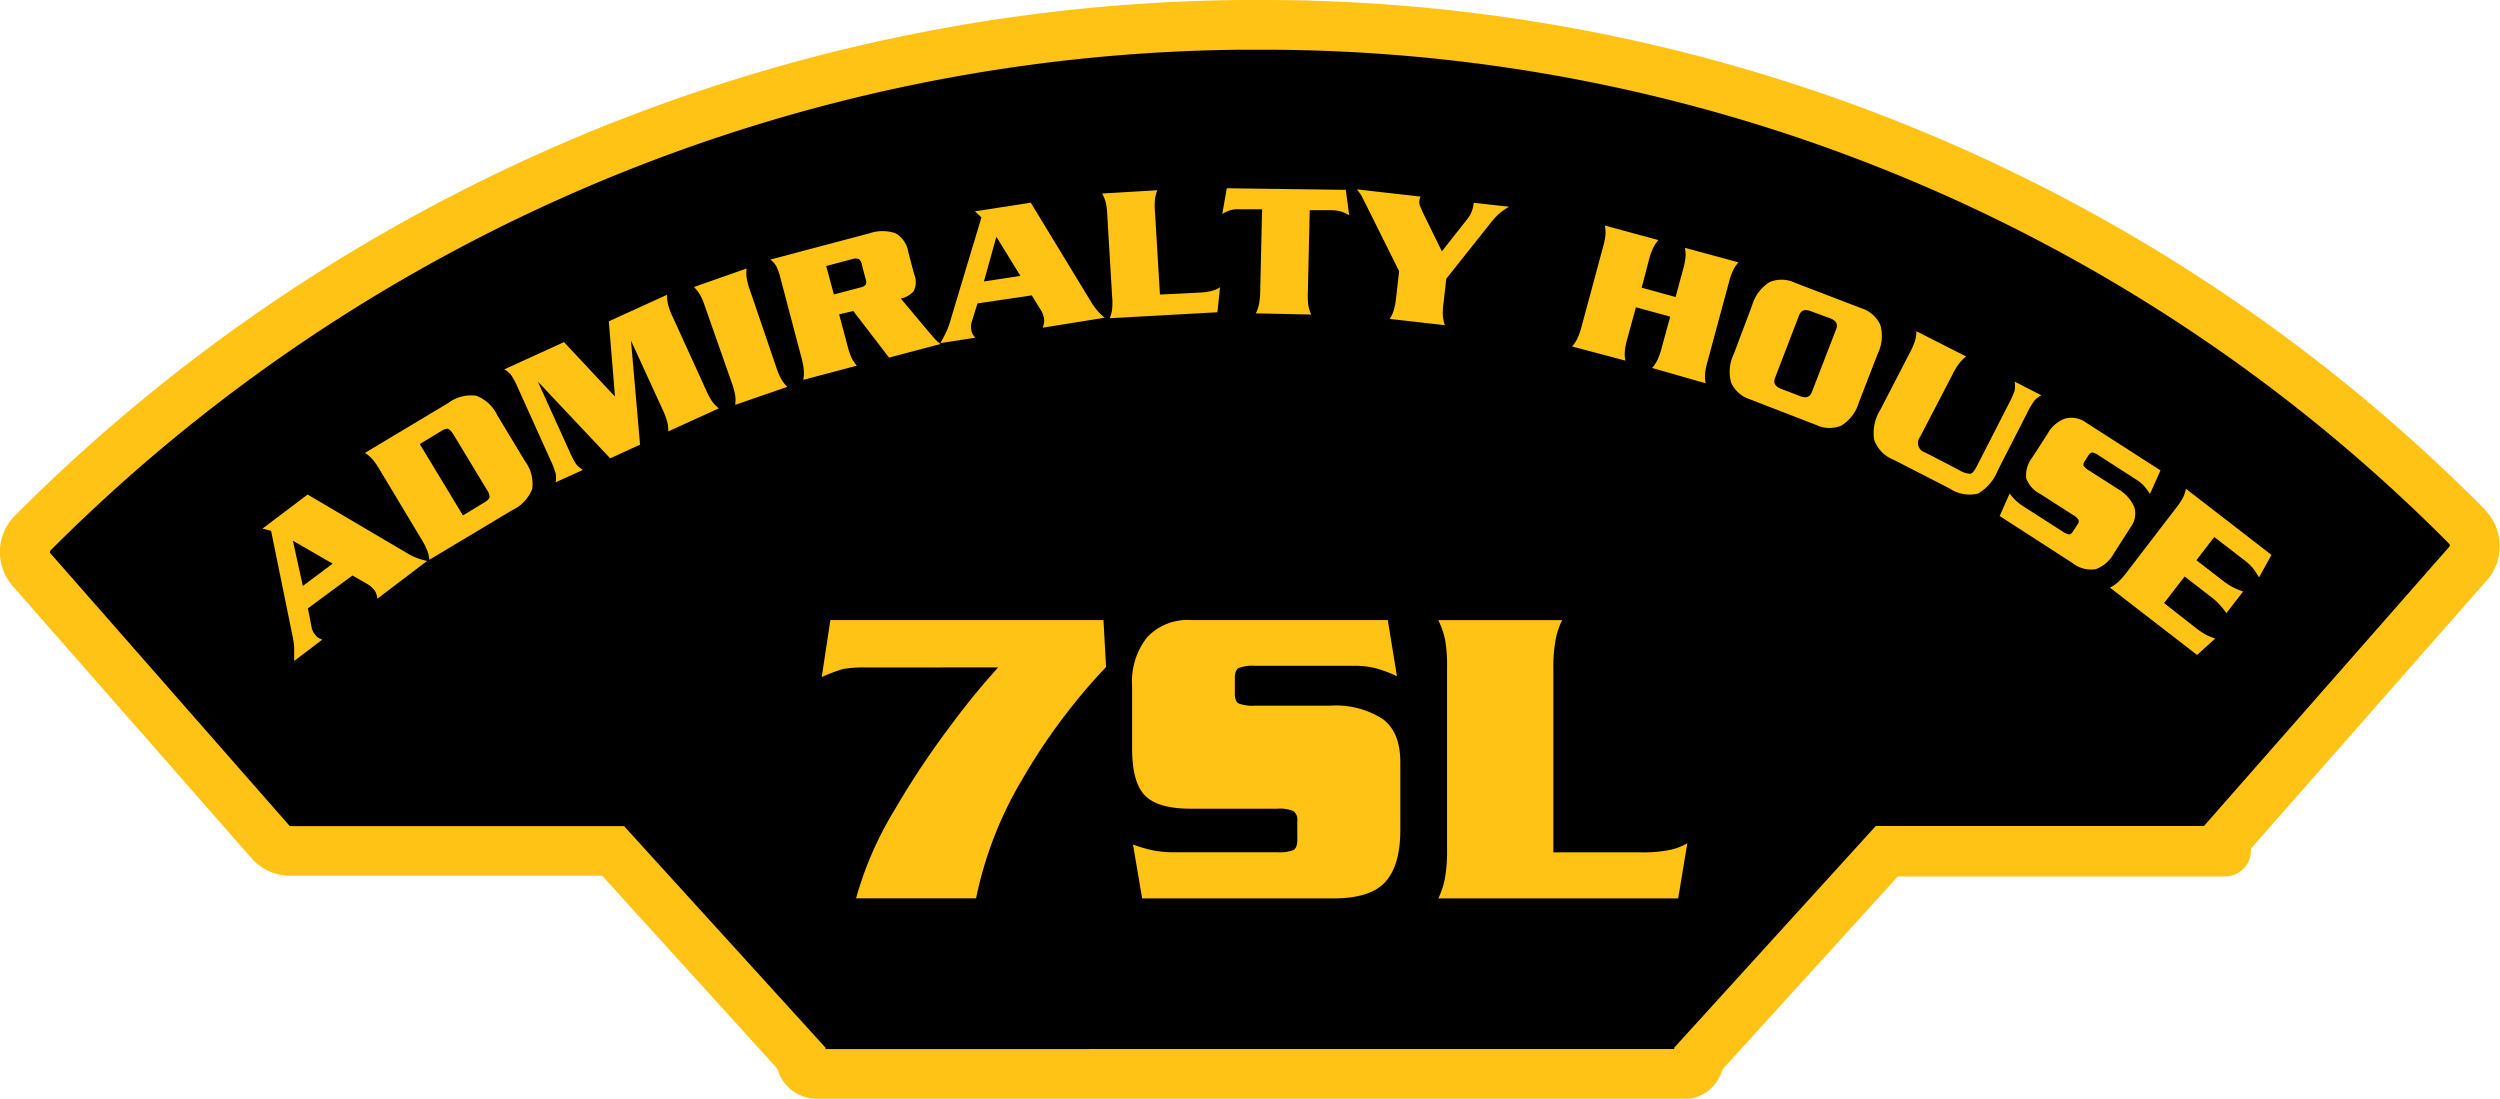 <svg id="Layer_1" data-name="Layer 1" xmlns="http://www.w3.org/2000/svg" viewBox="0 0 251.39 110.48"><defs><style>.cls-1{fill:#ffc316;}</style></defs><title>7</title><path d="M250,53A170.54,170.54,0,0,0,126.62,2.5,173.91,173.91,0,0,0,5.2,53.59a2.71,2.71,0,0,0-.13,3.7l24,27.36a2.7,2.7,0,0,0,2,.92H63.57l18.87,20.76A1.62,1.62,0,0,0,84,108h87.19a1.62,1.62,0,0,0,1.58-1.66l18.87-20.76h33.89c.78,0-.52-.33,0-.92l24.6-28A2.71,2.71,0,0,0,250,53Z" transform="translate(-1.92 0)"/><path class="cls-1" d="M84,110.48a4.08,4.08,0,0,1-3.9-3h0L62.47,88.06H31.11a5.18,5.18,0,0,1-3.91-1.77h0l-24-27.36a5.19,5.19,0,0,1-1.29-3.42h0a5.19,5.19,0,0,1,1.53-3.68h0A176.4,176.4,0,0,1,126.59,0h2A173,173,0,0,1,251.79,51.23h0L250,53l1.77-1.75a5.2,5.2,0,0,1,1.51,3.67h0A5.17,5.17,0,0,1,252,58.34h0l-23.74,27c0,.06,0,.13,0,.2h0a2.56,2.56,0,0,1-.94,2h0a2.61,2.61,0,0,1-1,.5h0a3.21,3.21,0,0,1-.8.09H192.76l-17.64,19.41a4.08,4.08,0,0,1-3.9,3H84Zm86.28-5v-.14l20.26-22.28h33l.07-.08h0l24.6-28a.2.2,0,0,0,.05-.15h0a.23.23,0,0,0-.07-.16h0A168,168,0,0,0,128.63,5h-2A171.41,171.41,0,0,0,7,55.35H7a.22.22,0,0,0-.06.16h0a.2.2,0,0,0,.06.14h0L31,83a.21.21,0,0,0,.16.07H64.67l20.26,22.28v.14Z" transform="translate(-1.92 0)"/><path class="cls-1" d="M89.09,67.12a12.1,12.1,0,0,0-2.38.15,16.18,16.18,0,0,0-2.16.81l.87-5.73h27.46l.26,4.72a60.42,60.42,0,0,0-8.48,11.39,38.3,38.3,0,0,0-4.59,11.87H88a35.35,35.35,0,0,1,3.87-8.88,86.29,86.29,0,0,1,5.9-8.83,71,71,0,0,1,4.53-5.51Z" transform="translate(-1.92 0)"/><path class="cls-1" d="M142.39,68a13.15,13.15,0,0,0-2-.77,8.51,8.51,0,0,0-2.32-.28h-9.93a4,4,0,0,0-1.66.22q-.39.22-.39,1v1.57q0,.79.39,1a4,4,0,0,0,1.66.22h7.56A8.68,8.68,0,0,1,141,72.33q1.73,1.31,1.73,4.33v6.82q0,3.5-1.49,5.18T136,90.34H116.77l-.92-5.42a14.18,14.18,0,0,0,1.92.57,10.59,10.59,0,0,0,2.27.21h10.32a3.87,3.87,0,0,0,1.62-.22c.26-.15.39-.48.39-1V82.56a1.07,1.07,0,0,0-.39-1,3.55,3.55,0,0,0-1.62-.24h-8.7q-3.28,0-4.59-1.31t-1.31-4.77V69a7.16,7.16,0,0,1,1.53-4.94,5.57,5.57,0,0,1,4.37-1.71h19.81Z" transform="translate(-1.92 0)"/><path class="cls-1" d="M167,85.71a13.35,13.35,0,0,0,2.8-.24,5.66,5.66,0,0,0,1.79-.68l-.92,5.55H146.55a7.84,7.84,0,0,0,.66-2,15,15,0,0,0,.22-2.84V67.17a15.16,15.16,0,0,0-.2-2.86,8.63,8.63,0,0,0-.68-1.95H159a7.79,7.79,0,0,0-.66,2,15,15,0,0,0-.22,2.84V85.71Z" transform="translate(-1.92 0)"/><path class="cls-1" d="M32.88,61.17l.37,1.89a1.65,1.65,0,0,0,.31.7,1.72,1.72,0,0,0,.3.33,2.79,2.79,0,0,0,.47.23l-2.83,2.14q0-.92,0-1.43a9.38,9.38,0,0,0-.2-1.25l-2.12-10.4-.86-.23,4.53-3.42,10.1,5.95a5.86,5.86,0,0,0,1.92.72l-5,3.8a3,3,0,0,0-.12-.51,1.15,1.15,0,0,0-.16-.31,2.36,2.36,0,0,0-.71-.64l-1.52-.87Zm2.49-4.49-4-2.31,1,4.55Z" transform="translate(-1.92 0)"/><path class="cls-1" d="M40.07,47.18a6.82,6.82,0,0,0-.74-1.05,3.86,3.86,0,0,0-.71-.59l8.35-5a3.88,3.88,0,0,1,2.82-.75,3.82,3.82,0,0,1,2.12,1.94l2.8,4.64a3.82,3.82,0,0,1,.73,2.78,3.88,3.88,0,0,1-2,2.14l-8.35,5a3.52,3.52,0,0,0-.2-.91,6.74,6.74,0,0,0-.58-1.14Zm8.4,4.65,2.13-1.29q.5-.3.55-.54a1.44,1.44,0,0,0-.3-.8l-3.29-5.44q-.33-.55-.57-.63t-.73.23l-2.13,1.29Z" transform="translate(-1.92 0)"/><path class="cls-1" d="M63.14,32.31,69,29.64a3.82,3.82,0,0,0,.08.91,6.06,6.06,0,0,0,.44,1.22l3.42,7.5a6.81,6.81,0,0,0,.62,1.14,3.45,3.45,0,0,0,.65.65l-5.09,2.32a3.51,3.51,0,0,0-.1-.93,6.71,6.71,0,0,0-.44-1.2l-3.21-7,.91,10.46-3,1.38L56,38.36l3.17,7a8.56,8.56,0,0,0,.67,1.29,2.36,2.36,0,0,0,.7.6l-2.75,1.25a2.33,2.33,0,0,0,0-.91,8.39,8.39,0,0,0-.52-1.34L54,39a8.41,8.41,0,0,0-.67-1.27,2.34,2.34,0,0,0-.7-.59l6-2.74,5.13,5.48Z" transform="translate(-1.92 0)"/><path class="cls-1" d="M75.85,40.71a3.52,3.52,0,0,0,0-.93,6.75,6.75,0,0,0-.33-1.24l-2.73-7.78a6.77,6.77,0,0,0-.51-1.18,3.87,3.87,0,0,0-.58-.72L77,27a3.48,3.48,0,0,0,0,.93,6.65,6.65,0,0,0,.33,1.24L80,37a6.83,6.83,0,0,0,.51,1.18,3.87,3.87,0,0,0,.58.72Z" transform="translate(-1.92 0)"/><path class="cls-1" d="M86.3,31.61l.85,3.19A6.83,6.83,0,0,0,87.56,36a3.84,3.84,0,0,0,.52.77l-5.39,1.43a3.52,3.52,0,0,0,.06-.93A6.72,6.72,0,0,0,82.52,36l-2.11-8A6.06,6.06,0,0,0,80,26.81a2.29,2.29,0,0,0-.61-.71l10-2.65a4,4,0,0,1,2.56,0,2.6,2.6,0,0,1,1.3,1.88l.59,2.24a2,2,0,0,1-.05,1.71,2.29,2.29,0,0,1-1.29.74L95,33l.78.92a3.92,3.92,0,0,0,.72.67l-5.18,1.37-3.6-4.69Zm-.53-2,2.62-.69a1.07,1.07,0,0,0,.57-.28.75.75,0,0,0,0-.6l-.39-1.48a.76.76,0,0,0-.3-.51,1,1,0,0,0-.64,0L85,26.75Z" transform="translate(-1.92 0)"/><path class="cls-1" d="M100.21,30.51l-.57,1.84a1.64,1.64,0,0,0-.06.76,1.7,1.7,0,0,0,.11.43,2.69,2.69,0,0,0,.3.42l-3.51.54q.45-.8.66-1.27a9.32,9.32,0,0,0,.41-1.2l3.06-10.17-.65-.61,5.61-.87,6.08,10A5.89,5.89,0,0,0,113,31.95l-6.23,1a3,3,0,0,0,.14-.51,1.14,1.14,0,0,0,0-.35,2.37,2.37,0,0,0-.32-.9l-.92-1.49Zm4.32-2.77-2.42-3.93-1.25,4.49Z" transform="translate(-1.92 0)"/><path class="cls-1" d="M122.56,29.42a6,6,0,0,0,1.25-.18,2.56,2.56,0,0,0,.79-.35l-.26,2.51L113.51,32a3.52,3.52,0,0,0,.24-.9,6.71,6.71,0,0,0,0-1.28l-.49-8.23a6.81,6.81,0,0,0-.16-1.28,3.88,3.88,0,0,0-.36-.85l5.56-.33a3.52,3.52,0,0,0-.24.9,6.72,6.72,0,0,0,0,1.28l.5,8.31Z" transform="translate(-1.92 0)"/><path class="cls-1" d="M137.25,19.09l.34,2.56a3.94,3.94,0,0,0-.79-.37,3.46,3.46,0,0,0-1-.14l-2.18,0-.19,8.32a6.89,6.89,0,0,0,.06,1.29,3.89,3.89,0,0,0,.28.88l-5.57-.12a3.52,3.52,0,0,0,.31-.88,6.68,6.68,0,0,0,.13-1.27l.19-8.32-2.18,0a3.28,3.28,0,0,0-1,.09,4.34,4.34,0,0,0-.82.38l.45-2.58Z" transform="translate(-1.92 0)"/><path class="cls-1" d="M142.61,27.27l-3.25-6.53q-.36-.69-.5-1a5,5,0,0,0-.51-.7l6.42.73a1.63,1.63,0,0,0-.12.38,1.12,1.12,0,0,0,.06.56q.1.25.42.94l1.78,3.62,2.53-3.21a3,3,0,0,0,.48-.82,3.73,3.73,0,0,0,.2-.85l3.55.4a7.3,7.3,0,0,0-1.05.73,9.25,9.25,0,0,0-.82.91l-4.45,5.6-.28,2.48a6.83,6.83,0,0,0-.06,1.29,3.83,3.83,0,0,0,.2.9l-5.54-.63a3.5,3.5,0,0,0,.39-.84A6.72,6.72,0,0,0,142.3,30Z" transform="translate(-1.92 0)"/><path class="cls-1" d="M170.41,29.87l.75-2.77a6.86,6.86,0,0,0,.25-1.26,3.91,3.91,0,0,0-.06-.92l5.38,1.46a3.48,3.48,0,0,0-.52.77,6.72,6.72,0,0,0-.43,1.21l-2.16,8a6.87,6.87,0,0,0-.25,1.26,3.85,3.85,0,0,0,.06.92L168.05,37a3.54,3.54,0,0,0,.52-.77,6.71,6.71,0,0,0,.43-1.21l.87-3.18-3.45-.94-.87,3.18a6.77,6.77,0,0,0-.25,1.26,3.81,3.81,0,0,0,.06.92L160,34.84a3.51,3.51,0,0,0,.52-.77,6.79,6.79,0,0,0,.43-1.21l2.16-8a6.87,6.87,0,0,0,.25-1.26,3.91,3.91,0,0,0-.06-.92l5.38,1.46a3.49,3.49,0,0,0-.52.78,6.64,6.64,0,0,0-.43,1.21L167,28.93Z" transform="translate(-1.92 0)"/><path class="cls-1" d="M178.1,30.72a4.11,4.11,0,0,1,1.76-2.35,3.09,3.09,0,0,1,2.54.06L189.1,31A3.1,3.1,0,0,1,191,32.68a4.1,4.1,0,0,1-.28,2.93l-1.87,4.83a4.11,4.11,0,0,1-1.76,2.35,3.09,3.09,0,0,1-2.54-.06l-6.7-2.59A3.1,3.1,0,0,1,176,38.49a4.1,4.1,0,0,1,.28-2.93ZM180.41,38q-.29.75.59,1.09l1.94.75q.88.34,1.17-.41l2.45-6.33q.29-.75-.59-1.09L184,31.29q-.88-.34-1.17.41Z" transform="translate(-1.92 0)"/><path class="cls-1" d="M198.91,47.26a2.21,2.21,0,0,0,1.17.38q.28-.08.67-.85l3.17-6.2a8.45,8.45,0,0,0,.58-1.31,2.35,2.35,0,0,0,0-.91l2.69,1.38a2.32,2.32,0,0,0-.72.56,8.41,8.41,0,0,0-.72,1.24l-2.92,5.71a4.73,4.73,0,0,1-2,2.37,3.6,3.6,0,0,1-2.86-.51l-5.66-2.9a3.35,3.35,0,0,1-1.93-2,4.39,4.39,0,0,1,.61-3l3-5.8a6.75,6.75,0,0,0,.51-1.19,3.84,3.84,0,0,0,.13-.92l5,2.54a3.49,3.49,0,0,0-.67.65,6.76,6.76,0,0,0-.67,1.09L195,43.92a1,1,0,0,0,.53,1.59Z" transform="translate(-1.92 0)"/><path class="cls-1" d="M218.11,49.67a5.93,5.93,0,0,0-.57-.78,3.84,3.84,0,0,0-.81-.67L213,45.82a1.8,1.8,0,0,0-.68-.32c-.13,0-.26.09-.39.28l-.38.59c-.13.2-.16.36-.1.48a1.8,1.8,0,0,0,.58.49l2.86,1.83A3.89,3.89,0,0,1,216.54,51a2.28,2.28,0,0,1-.4,2.05l-1.65,2.58a3.44,3.44,0,0,1-1.82,1.6,3,3,0,0,1-2.37-.63L203,51.89l1-2.27a6.34,6.34,0,0,0,.59.68,4.8,4.8,0,0,0,.81.63l3.9,2.5a1.75,1.75,0,0,0,.67.31q.2,0,.39-.28l.47-.73a.48.48,0,0,0,.09-.47,1.61,1.61,0,0,0-.55-.48l-3.29-2.11a2.87,2.87,0,0,1-1.42-1.61,3,3,0,0,1,.66-2.12l1.52-2.36a3.21,3.21,0,0,1,1.78-1.5,2.5,2.5,0,0,1,2.07.42l7.48,4.8Z" transform="translate(-1.92 0)"/><path class="cls-1" d="M222.73,63.15a7.4,7.4,0,0,0,1,.67,6.92,6.92,0,0,0,.94.39l-1.82,1.65-8.76-6.77a3.52,3.52,0,0,0,.77-.52,6.73,6.73,0,0,0,.86-.95l5-6.52a6.89,6.89,0,0,0,.72-1.07,4,4,0,0,0,.29-.88l8.6,6.65-1.25,2.26a9,9,0,0,0-.56-.85,4.57,4.57,0,0,0-.88-.85L224.58,54l-1.8,2.33,2.7,2.09a7,7,0,0,0,1,.65,8.78,8.78,0,0,0,1,.41l-1.68,2.17a9.57,9.57,0,0,0-.61-.77,6.33,6.33,0,0,0-.89-.82l-2.7-2.09-2.07,2.67Z" transform="translate(-1.92 0)"/></svg>